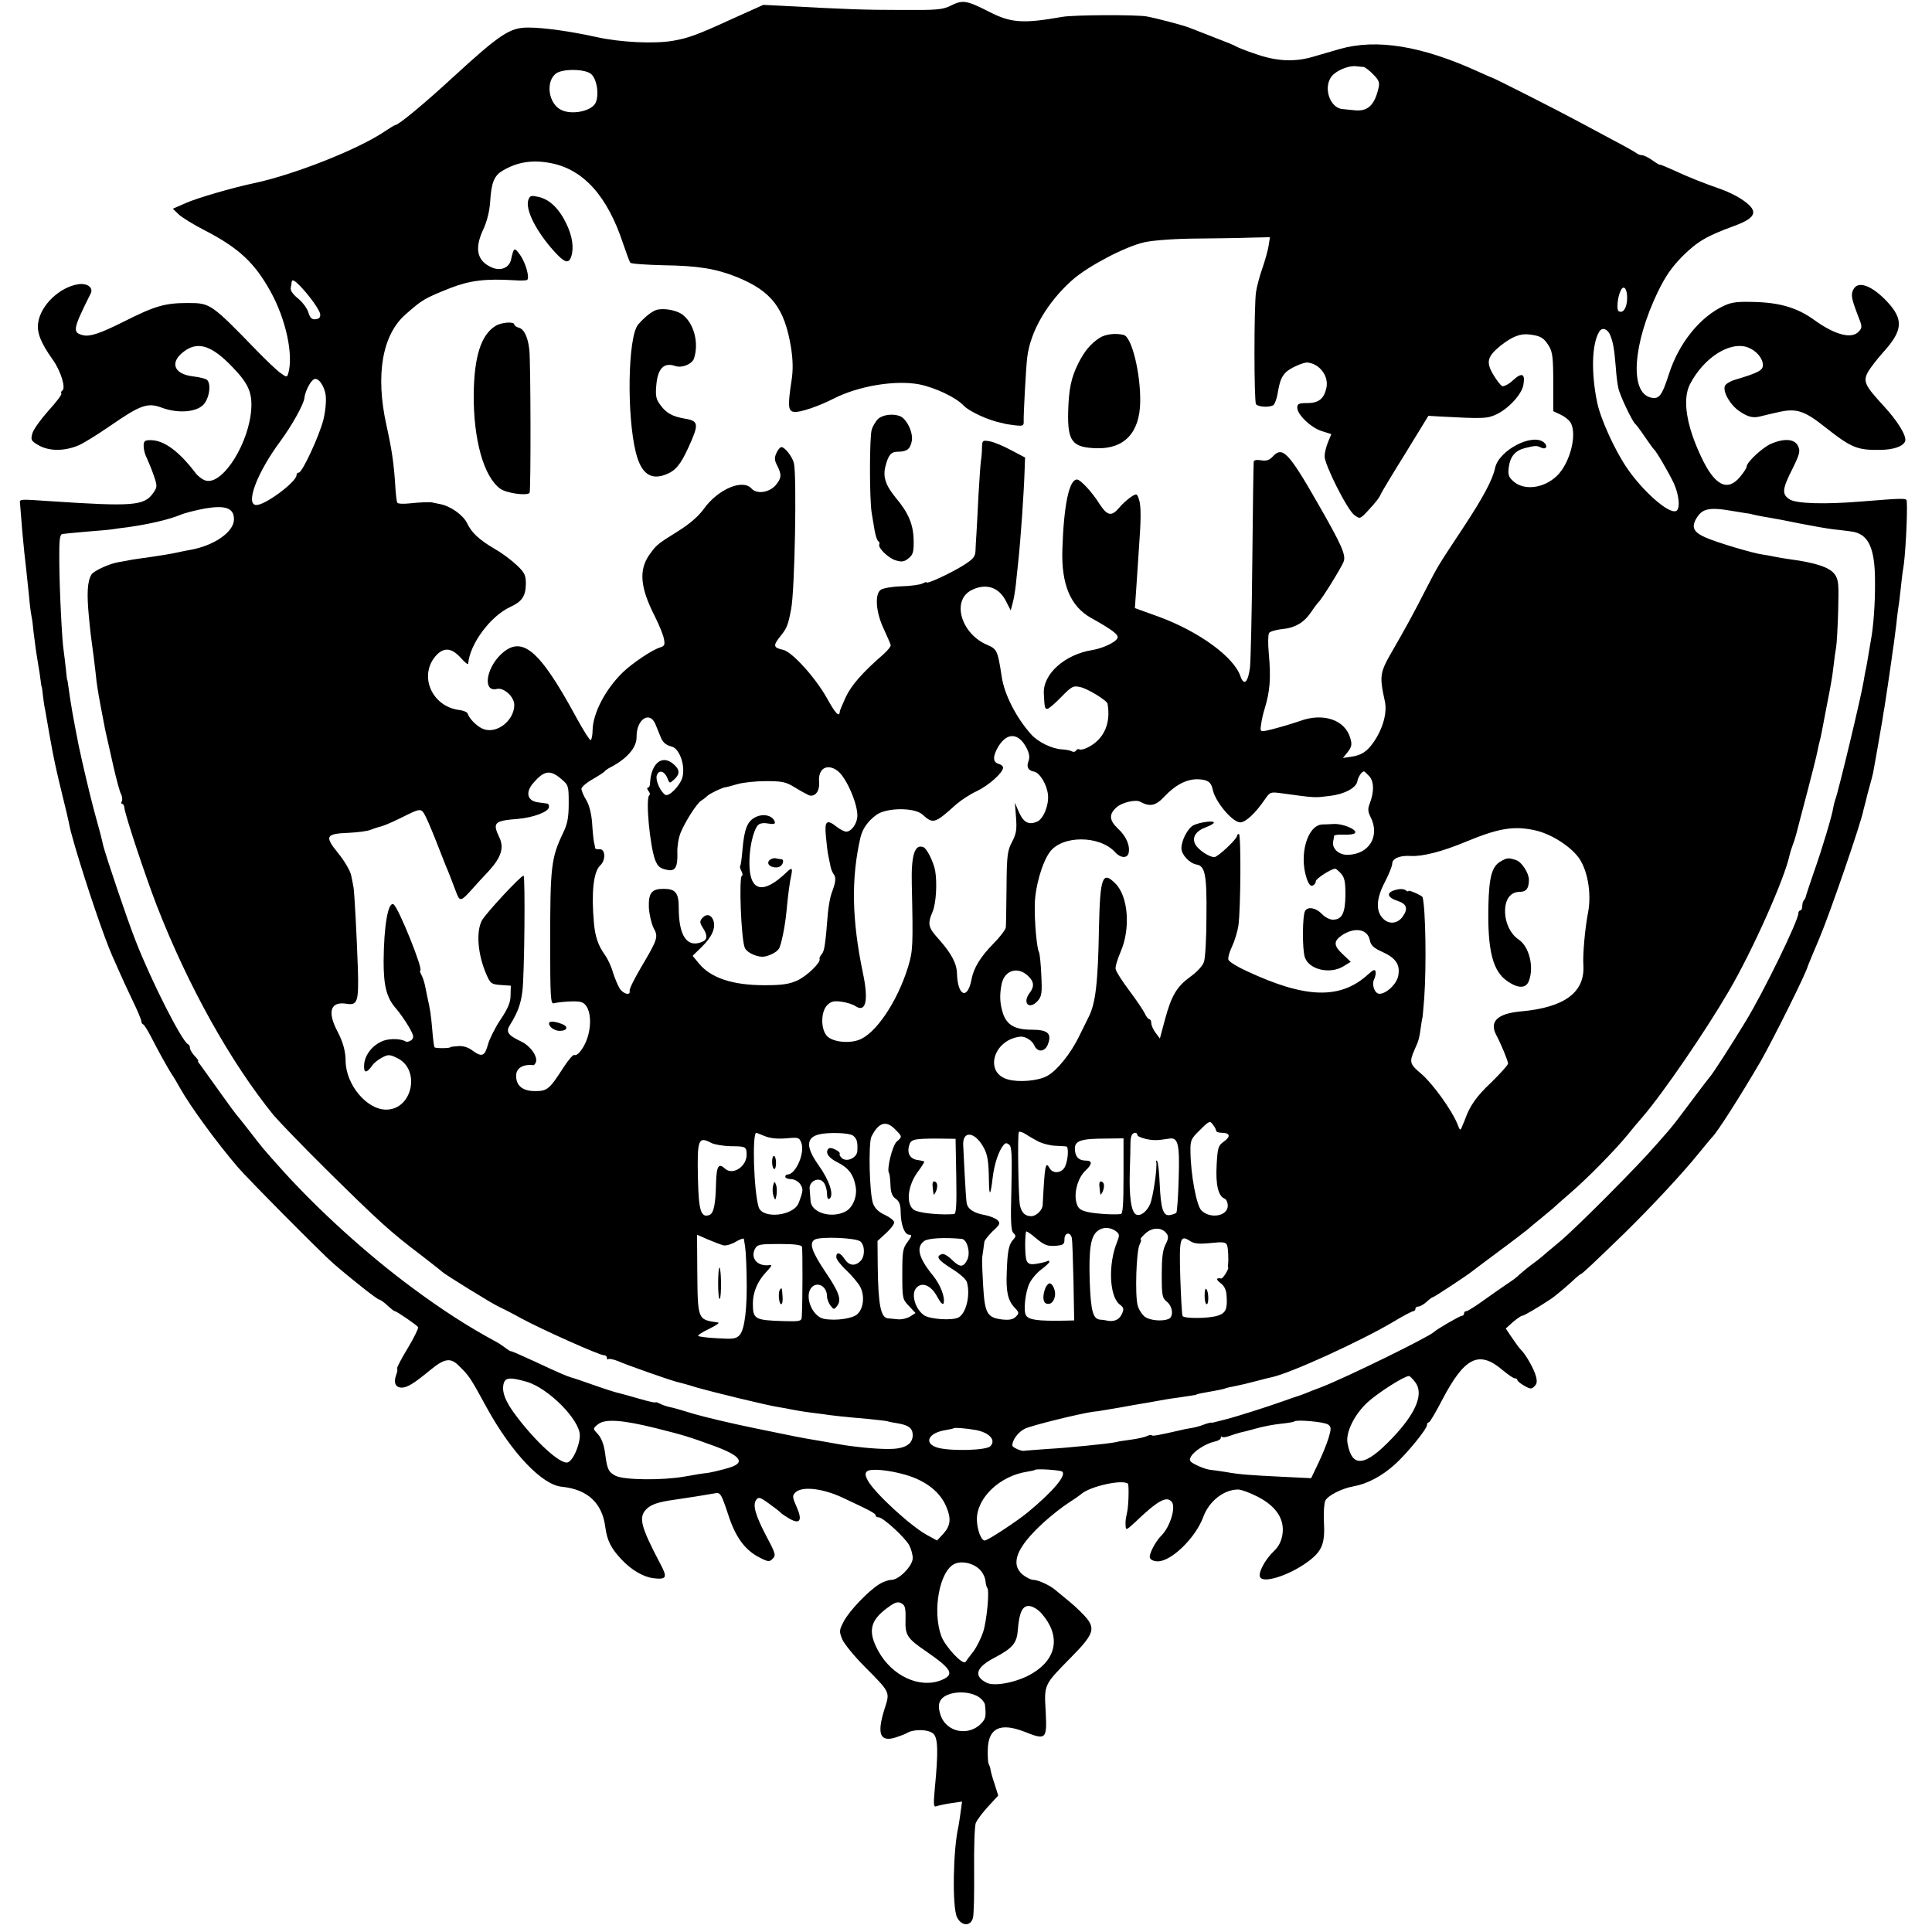 <?xml version="1.0" standalone="no"?>
<!DOCTYPE svg PUBLIC "-//W3C//DTD SVG 20010904//EN"
 "http://www.w3.org/TR/2001/REC-SVG-20010904/DTD/svg10.dtd">
<svg version="1.0" xmlns="http://www.w3.org/2000/svg"
 width="834pt" height="834pt" viewBox="0 0 834 834"
 preserveAspectRatio="xMidYMid meet">
<g transform="translate(0,834) scale(0.1,-0.1)"
fill="#000000" stroke="none">
<path d="M4105 8316 c-36 -18 -59 -20 -215 -19 -157 0 -237 3 -515 18 l-80 4
-140 -63 c-148 -68 -186 -81 -250 -92 -80 -14 -226 -7 -330 16 -113 25 -228
41 -293 41 -80 1 -122 -27 -325 -213 -127 -117 -237 -208 -251 -208 -3 0 -24
-13 -48 -29 -113 -76 -386 -184 -558 -221 -92 -19 -251 -65 -299 -87 l-55 -24
25 -24 c13 -13 65 -45 114 -70 145 -75 214 -139 282 -262 67 -119 101 -277 77
-356 -5 -16 -7 -16 -32 2 -15 10 -61 54 -102 96 -199 205 -202 207 -299 207
-99 0 -141 -12 -276 -80 -104 -52 -146 -66 -177 -59 -46 12 -44 25 33 179 14
26 -14 47 -53 41 -80 -12 -162 -90 -173 -165 -7 -43 11 -88 63 -161 35 -49 57
-123 41 -133 -5 -3 -7 -9 -4 -13 2 -5 -23 -38 -56 -74 -33 -37 -64 -80 -69
-97 -8 -28 -6 -33 23 -50 46 -28 112 -29 175 -3 20 8 83 47 138 85 132 91 161
101 223 78 67 -25 146 -20 178 12 26 26 36 89 17 108 -5 5 -32 12 -59 15 -88
10 -105 64 -35 112 58 40 117 19 203 -71 67 -69 85 -108 82 -176 -7 -148 -121
-332 -195 -315 -14 3 -34 18 -45 32 -72 95 -137 143 -195 143 -25 0 -30 -4
-30 -25 0 -15 6 -38 14 -53 7 -15 21 -49 30 -75 16 -47 15 -50 -4 -77 -38 -53
-88 -57 -435 -34 -154 10 -140 12 -138 -16 6 -81 14 -170 18 -205 5 -41 8 -72
20 -185 3 -36 8 -76 11 -90 3 -14 7 -45 9 -70 6 -50 13 -99 21 -145 3 -16 7
-43 9 -60 2 -16 4 -30 5 -30 1 0 3 -16 5 -35 2 -19 6 -48 10 -65 3 -16 12 -68
20 -115 17 -94 25 -134 56 -260 12 -47 23 -96 26 -110 7 -35 8 -38 27 -105 51
-173 127 -396 161 -472 8 -18 22 -50 31 -70 9 -21 34 -75 55 -119 22 -45 39
-86 39 -92 0 -6 3 -12 8 -14 4 -1 18 -23 31 -48 37 -72 71 -133 91 -165 11
-16 27 -43 36 -60 46 -82 158 -235 251 -344 46 -53 364 -374 413 -416 81 -70
189 -155 197 -155 4 0 20 -11 35 -25 15 -14 29 -25 32 -25 8 0 95 -60 101 -69
2 -5 -18 -46 -45 -91 -28 -46 -48 -85 -46 -88 3 -2 1 -15 -4 -28 -12 -32 -3
-54 24 -54 24 0 52 17 126 78 59 48 85 52 120 17 45 -44 49 -49 123 -185 106
-192 237 -330 322 -338 111 -11 175 -70 188 -175 8 -58 25 -91 69 -138 44 -47
96 -77 140 -82 56 -6 60 3 28 63 -84 160 -94 199 -61 234 20 21 51 32 116 41
81 12 132 20 177 28 28 6 30 3 62 -93 30 -93 70 -149 130 -181 42 -22 47 -22
61 -8 15 14 13 23 -24 92 -50 95 -63 140 -47 162 10 14 16 13 56 -16 25 -18
47 -35 50 -39 3 -4 20 -15 38 -26 46 -26 57 -7 30 53 -18 40 -18 47 -5 60 28
28 115 19 202 -21 122 -57 145 -69 145 -78 0 -5 6 -8 13 -8 19 0 115 -88 132
-121 8 -15 15 -40 15 -55 0 -33 -59 -94 -92 -94 -12 0 -36 -8 -53 -19 -47 -29
-128 -114 -152 -159 -21 -40 -21 -44 -7 -79 9 -20 52 -73 96 -117 112 -113
110 -109 87 -181 -35 -110 -21 -147 48 -125 21 7 43 15 48 19 31 18 93 16 114
-3 20 -19 22 -76 6 -240 -6 -68 -5 -78 8 -73 8 3 36 9 62 13 l48 7 -6 -44 c-3
-24 -8 -53 -10 -65 -23 -99 -27 -346 -6 -390 19 -39 59 -41 69 -3 4 14 6 106
5 205 -1 98 2 190 7 204 5 13 29 45 53 71 l44 48 -15 48 c-9 26 -17 55 -18 63
-1 9 -5 20 -8 25 -3 6 -5 33 -4 62 2 93 53 118 157 78 95 -38 99 -34 93 86 -7
118 -8 115 106 231 98 99 108 124 73 170 -15 18 -48 51 -75 73 -27 22 -55 45
-62 51 -21 19 -74 44 -95 44 -11 0 -32 11 -47 23 -54 47 -25 118 89 223 33 30
81 68 106 84 25 16 52 35 59 41 40 34 180 64 201 44 5 -5 3 -93 -3 -120 -2
-11 -5 -24 -6 -30 -1 -5 -2 -20 -1 -32 1 -20 4 -18 40 15 98 94 137 116 159
89 19 -23 -7 -107 -43 -144 -27 -26 -57 -84 -51 -98 3 -9 18 -15 34 -15 59 0
163 102 196 191 25 69 89 119 151 119 13 0 51 -14 84 -31 80 -41 117 -97 107
-163 -5 -30 -16 -52 -37 -72 -39 -37 -70 -96 -59 -113 17 -29 141 15 217 76
52 42 63 74 58 165 -2 39 1 80 6 90 12 23 72 53 123 62 60 11 121 44 177 94
53 48 139 153 139 171 0 6 3 11 8 11 4 0 29 42 56 94 98 188 160 219 263 131
23 -19 46 -35 52 -35 6 0 11 -3 11 -7 0 -5 14 -16 30 -25 26 -15 32 -15 44 -2
11 10 12 22 6 44 -9 32 -43 92 -64 113 -7 6 -24 30 -39 52 l-27 40 31 28 c18
15 35 27 40 27 7 0 67 35 123 72 21 14 79 63 108 91 10 9 20 17 22 17 5 0 57
49 191 179 117 115 253 261 321 346 27 33 51 62 54 65 22 20 126 184 210 328
54 95 199 385 204 412 1 3 23 57 50 120 45 106 181 501 190 553 3 12 6 24 7
27 1 3 3 10 4 15 1 6 7 30 14 55 7 25 15 54 17 65 4 21 32 179 40 228 2 15 6
39 9 55 8 52 24 157 30 202 3 25 8 56 10 70 2 14 7 52 11 85 3 33 8 67 9 75 2
8 6 44 10 80 4 36 8 72 10 81 10 51 20 244 16 296 -1 13 -11 13 -198 -2 -155
-13 -280 -9 -307 9 -35 22 -33 44 11 131 32 65 35 77 25 99 -14 31 -58 35
-115 11 -37 -15 -107 -80 -107 -99 0 -6 -13 -26 -29 -45 -54 -65 -109 -37
-166 84 -66 138 -83 251 -50 316 60 116 174 188 251 159 36 -14 64 -47 64 -76
0 -23 -19 -33 -122 -64 -20 -6 -39 -18 -42 -26 -10 -26 24 -84 64 -110 38 -26
60 -30 95 -20 11 3 46 11 77 18 74 16 109 4 198 -67 113 -89 138 -99 240 -97
55 1 95 15 104 37 8 22 -32 87 -93 153 -81 88 -89 105 -68 145 10 18 40 57 67
87 84 93 88 140 18 216 -66 71 -127 94 -147 55 -12 -22 -9 -39 18 -110 20 -50
21 -55 5 -72 -30 -34 -102 -15 -190 48 -71 52 -144 75 -249 79 -82 3 -108 0
-141 -15 -105 -48 -197 -162 -240 -297 -30 -93 -42 -109 -79 -100 -91 23 -76
232 31 455 34 70 61 108 107 155 65 64 104 87 224 131 101 37 107 67 23 120
-19 12 -55 29 -80 38 -78 27 -143 53 -205 82 -33 15 -60 26 -60 24 0 -2 -14 6
-32 19 -17 12 -37 22 -45 22 -8 0 -18 4 -24 9 -5 4 -52 31 -104 58 -52 28
-122 65 -155 83 -68 37 -357 184 -365 185 -3 1 -27 11 -55 24 -247 113 -442
145 -603 99 -37 -11 -89 -26 -117 -34 -77 -22 -153 -19 -242 12 -43 14 -82 30
-88 34 -5 4 -48 21 -95 39 -47 18 -94 37 -105 41 -27 11 -142 41 -185 49 -48
8 -316 7 -365 -2 -170 -30 -221 -26 -315 22 -98 50 -114 52 -165 27z m1781
-265 c7 -1 25 -15 42 -32 25 -26 29 -35 22 -62 -17 -72 -47 -99 -102 -93 -18
2 -41 4 -51 5 -56 3 -87 94 -48 142 20 25 73 47 105 43 12 -1 26 -3 32 -3z
m-3335 -30 c26 -21 37 -93 19 -127 -20 -36 -109 -52 -152 -26 -58 34 -62 139
-6 161 39 15 116 11 139 -8z m-174 -385 c142 -27 246 -143 314 -351 13 -38 26
-74 30 -79 4 -5 67 -9 141 -11 152 -2 229 -15 319 -51 150 -61 206 -134 234
-306 8 -54 9 -95 2 -140 -17 -111 -15 -133 11 -136 23 -4 106 24 170 57 108
55 265 81 369 62 70 -14 159 -56 193 -92 25 -26 108 -64 165 -75 6 -1 12 -3
15 -4 3 -1 22 -3 42 -6 34 -4 38 -2 37 18 -1 29 10 233 15 273 13 114 87 241
197 338 66 58 225 142 308 161 36 8 123 15 213 16 84 1 193 2 241 4 l89 2 -6
-39 c-4 -22 -16 -65 -27 -96 -11 -31 -23 -76 -27 -101 -9 -59 -9 -476 0 -485
13 -14 66 -14 77 -2 5 7 13 28 16 47 9 53 16 72 34 91 17 19 78 46 96 44 52
-6 91 -58 81 -108 -10 -48 -33 -67 -83 -67 -36 0 -43 -3 -43 -20 0 -30 60 -87
106 -101 l41 -13 -14 -34 c-8 -19 -15 -47 -15 -61 -1 -36 98 -232 128 -254 24
-18 25 -18 57 16 39 42 51 58 59 77 4 8 51 87 106 175 l98 160 50 -3 c187 -10
203 -9 241 8 52 23 112 87 119 128 9 49 -6 56 -44 21 -18 -17 -39 -28 -47 -26
-7 3 -25 26 -39 50 -32 54 -26 78 32 125 51 40 85 53 125 48 48 -6 61 -14 83
-49 16 -27 19 -51 19 -157 l0 -125 32 -15 c17 -8 36 -23 42 -33 31 -49 -1
-177 -59 -232 -57 -54 -142 -64 -188 -22 -20 18 -23 29 -19 60 6 47 29 73 71
83 45 11 49 11 68 2 22 -11 32 6 13 22 -50 42 -195 -34 -211 -110 -11 -52 -52
-128 -139 -260 -113 -171 -105 -158 -163 -270 -48 -95 -90 -171 -141 -259 -55
-95 -57 -108 -33 -218 11 -49 -8 -118 -48 -176 -29 -42 -54 -58 -99 -64 l-34
-5 21 26 c17 22 19 33 11 59 -22 80 -118 112 -219 74 -34 -12 -117 -36 -143
-41 -27 -5 -28 -3 -23 27 2 18 9 48 15 67 23 75 28 131 18 240 -4 41 -3 80 1
87 4 7 29 14 54 17 58 5 97 28 128 74 14 21 28 39 31 42 13 10 99 149 109 175
11 29 -7 70 -113 255 -125 218 -151 245 -193 199 -14 -15 -27 -20 -50 -16 -19
3 -31 1 -32 -6 -1 -7 -4 -196 -6 -422 -2 -225 -7 -435 -10 -465 -8 -65 -26
-83 -41 -40 -28 84 -180 194 -351 257 l-105 38 6 86 c3 47 8 122 11 165 10
133 10 188 1 217 -9 27 -10 28 -36 11 -14 -10 -37 -30 -50 -46 -33 -39 -51
-35 -85 17 -31 50 -82 105 -97 105 -34 0 -57 -112 -63 -301 -5 -152 35 -246
123 -296 95 -53 120 -73 115 -87 -7 -18 -61 -44 -108 -52 -120 -19 -215 -104
-210 -189 3 -59 4 -65 15 -65 6 0 33 23 60 51 45 46 52 50 82 43 31 -6 116
-58 118 -72 15 -84 -15 -153 -84 -188 -15 -8 -32 -12 -37 -9 -5 3 -11 1 -15
-5 -4 -6 -11 -7 -17 -4 -6 4 -25 8 -43 9 -44 2 -104 32 -133 64 -64 71 -117
173 -128 251 -17 111 -20 118 -62 136 -112 47 -155 189 -71 235 62 33 120 16
151 -45 l21 -41 8 30 c5 17 11 53 14 80 3 28 7 70 10 95 11 100 25 304 28 400
l2 55 -61 32 c-33 18 -74 35 -92 38 -31 5 -32 4 -33 -27 0 -18 -2 -42 -4 -53
-2 -11 -7 -78 -11 -150 -3 -71 -8 -148 -9 -170 -2 -22 -3 -54 -4 -72 -1 -26
-9 -36 -53 -64 -53 -33 -158 -82 -158 -73 0 3 -8 0 -18 -5 -10 -5 -51 -11 -90
-12 -40 -1 -80 -8 -90 -15 -27 -19 -21 -98 13 -169 15 -33 29 -64 30 -70 1 -5
-13 -23 -32 -40 -89 -77 -138 -133 -162 -184 -14 -31 -26 -59 -26 -63 -1 -26
-18 -9 -53 54 -50 91 -152 204 -192 213 -42 9 -44 18 -11 59 28 34 33 48 46
116 16 79 25 579 12 631 -7 28 -39 69 -54 69 -5 0 -15 -11 -21 -25 -10 -21 -9
-32 3 -55 20 -39 19 -54 -7 -85 -29 -32 -81 -39 -104 -14 -38 43 -145 -3 -206
-88 -24 -33 -61 -65 -114 -98 -87 -54 -90 -57 -121 -100 -46 -66 -40 -141 24
-266 18 -36 36 -80 39 -97 5 -25 3 -31 -17 -37 -35 -11 -118 -67 -159 -106
-76 -73 -131 -178 -132 -252 0 -20 -4 -39 -8 -42 -4 -2 -33 44 -65 103 -159
292 -234 353 -325 265 -64 -64 -75 -162 -15 -147 30 7 75 -34 75 -69 0 -66
-73 -125 -131 -105 -27 9 -63 44 -71 69 -2 5 -18 12 -35 14 -123 15 -179 156
-96 240 33 32 65 27 104 -17 16 -18 29 -28 30 -23 7 86 97 206 182 245 50 23
66 46 67 99 0 38 -5 49 -39 81 -22 21 -63 52 -93 69 -70 41 -102 71 -122 113
-17 35 -72 74 -117 82 -13 3 -26 5 -29 6 -9 4 -54 2 -102 -3 -26 -3 -50 -2
-53 3 -3 5 -7 40 -9 77 -6 95 -15 154 -38 258 -48 217 -18 390 83 478 73 64
79 68 194 114 83 32 151 41 278 33 26 -2 50 -1 53 2 11 11 -8 77 -32 109 -24
33 -26 32 -38 -22 -8 -35 -44 -50 -82 -34 -64 27 -77 80 -39 162 18 38 28 81
31 123 5 82 17 112 55 134 63 37 127 47 206 32z m-1084 -528 c41 -42 85 -103
89 -123 2 -14 -3 -21 -19 -23 -16 -2 -24 4 -32 30 -6 18 -26 45 -45 60 -21 17
-33 34 -31 45 2 10 4 21 4 26 2 12 11 8 34 -15z m5731 -57 c-1 -41 -18 -66
-37 -54 -9 5 -5 58 8 86 13 31 30 12 29 -32z m-73 -158 c13 -33 17 -56 24
-138 2 -33 7 -73 11 -90 6 -31 61 -146 73 -155 4 -3 22 -27 41 -55 19 -27 36
-52 40 -55 10 -8 64 -101 85 -145 24 -52 29 -114 10 -121 -32 -13 -143 85
-212 186 -52 76 -113 210 -128 281 -27 129 -24 255 9 308 13 20 36 11 47 -16z
m-5545 -260 c3 -24 -1 -68 -10 -105 -18 -70 -91 -228 -106 -228 -6 0 -10 -5
-10 -11 0 -29 -134 -129 -173 -129 -50 0 2 139 103 275 50 68 101 159 104 187
3 27 24 70 40 80 18 12 46 -25 52 -69z m-396 -535 c0 -54 -86 -114 -190 -132
-14 -2 -36 -7 -50 -10 -32 -7 -74 -14 -130 -22 -25 -3 -56 -8 -70 -10 -14 -3
-41 -8 -60 -11 -39 -7 -105 -37 -115 -53 -18 -29 -21 -82 -11 -185 7 -73 9
-86 21 -175 4 -30 8 -68 10 -85 1 -16 9 -68 18 -115 9 -47 18 -94 20 -105 2
-11 7 -31 10 -45 3 -14 15 -68 27 -120 12 -52 26 -105 32 -117 6 -11 7 -26 4
-32 -4 -6 -3 -11 1 -11 5 0 9 -8 10 -17 2 -29 92 -299 140 -423 136 -349 319
-676 504 -904 24 -28 124 -132 224 -231 234 -231 278 -271 415 -375 47 -36 87
-68 90 -71 8 -9 218 -139 242 -149 13 -6 57 -28 98 -51 93 -50 337 -159 356
-159 8 0 14 -5 14 -12 0 -6 3 -9 6 -5 4 3 23 -1 43 -9 40 -18 227 -83 252 -89
9 -2 47 -12 85 -24 81 -23 303 -77 354 -85 19 -3 46 -8 60 -11 14 -3 40 -7 59
-10 18 -2 50 -7 70 -9 44 -7 104 -13 196 -21 39 -4 77 -8 85 -10 8 -3 31 -7
50 -10 43 -8 60 -21 60 -50 0 -40 -35 -60 -104 -60 -59 0 -148 9 -211 20 -16
3 -55 10 -85 15 -91 15 -98 17 -283 55 -98 20 -215 48 -260 61 -45 14 -93 28
-106 30 -13 3 -32 9 -43 15 -10 5 -18 8 -18 5 0 -2 -30 4 -67 15 -38 11 -78
22 -90 25 -12 2 -62 18 -110 35 -48 17 -92 32 -98 33 -19 6 -51 19 -153 67
-56 26 -104 47 -106 46 -2 -1 -12 5 -22 13 -11 8 -28 20 -39 26 -128 69 -237
140 -364 234 -195 144 -403 333 -559 505 -88 98 -91 102 -147 175 -28 36 -53
67 -56 70 -3 3 -36 48 -73 100 -37 52 -74 103 -81 113 -8 9 -12 17 -10 17 3 0
-3 10 -15 22 -11 12 -20 27 -20 34 0 7 -3 14 -8 16 -26 11 -160 275 -227 448
-38 96 -130 371 -140 412 -2 13 -20 82 -40 153 -19 72 -48 195 -65 275 -25
127 -33 171 -46 265 -1 11 -3 20 -4 20 -1 0 -3 23 -6 50 -3 28 -7 61 -9 75 -7
40 -18 255 -19 384 -1 99 2 119 14 121 8 1 55 6 104 10 49 4 98 8 110 10 11 2
41 6 66 9 88 12 180 33 230 54 19 8 67 20 105 27 89 15 125 2 125 -47z m6470
36 c19 -3 44 -7 55 -9 11 -1 31 -5 45 -9 14 -3 41 -8 60 -11 19 -3 78 -14 130
-25 52 -10 118 -22 145 -25 28 -3 61 -7 75 -9 75 -9 104 -69 104 -216 1 -94
-7 -198 -18 -255 -2 -11 -7 -40 -11 -65 -4 -25 -9 -54 -12 -65 -2 -11 -6 -31
-8 -45 -10 -64 -110 -481 -122 -510 -3 -8 -7 -24 -9 -35 -4 -32 -49 -182 -84
-280 -17 -49 -32 -95 -34 -102 -1 -7 -5 -16 -9 -19 -4 -4 -7 -16 -7 -26 0 -10
-4 -18 -8 -18 -5 0 -9 -6 -9 -13 0 -31 -148 -336 -228 -467 -60 -99 -145 -231
-155 -240 -3 -3 -39 -50 -80 -105 -41 -55 -79 -105 -85 -111 -5 -7 -35 -41
-65 -75 -80 -93 -341 -355 -417 -419 -36 -30 -71 -59 -77 -65 -6 -5 -27 -22
-48 -37 -20 -15 -42 -34 -50 -41 -7 -8 -31 -26 -53 -40 -22 -15 -68 -47 -103
-72 -34 -25 -67 -45 -72 -45 -6 0 -10 -4 -10 -10 0 -5 -4 -10 -9 -10 -9 0
-109 -58 -121 -70 -21 -21 -382 -198 -486 -238 -27 -10 -58 -22 -69 -27 -11
-4 -24 -9 -30 -11 -5 -1 -37 -12 -70 -24 -61 -22 -203 -67 -240 -76 -11 -3
-27 -7 -35 -9 -8 -2 -17 -4 -20 -5 -3 -1 -8 -2 -12 -1 -4 0 -20 -4 -35 -10
-15 -6 -39 -12 -53 -14 -14 -2 -34 -6 -45 -9 -96 -22 -118 -26 -123 -22 -2 3
-12 1 -21 -3 -9 -5 -41 -12 -71 -16 -30 -4 -57 -8 -60 -10 -3 -1 -36 -6 -75
-10 -38 -4 -83 -9 -100 -10 -16 -2 -73 -7 -125 -10 -52 -4 -97 -7 -100 -8 -12
-2 -50 15 -50 23 0 25 26 59 55 73 30 14 236 65 295 73 14 1 39 5 55 8 17 3
46 8 65 11 19 4 73 13 120 21 47 9 101 18 120 20 19 3 46 7 60 9 14 2 25 4 25
5 0 2 21 6 66 14 20 3 42 8 50 10 8 3 25 8 39 10 39 8 61 13 110 26 25 7 52
13 60 15 78 16 381 154 523 238 43 26 83 47 88 47 5 0 9 5 9 10 0 6 6 10 13
10 7 0 23 9 35 20 12 11 24 20 27 20 5 0 148 94 170 112 6 5 60 45 120 90 61
45 115 87 121 92 7 6 31 27 54 45 23 19 48 40 54 45 6 6 41 37 77 68 74 64
188 180 244 248 20 25 50 61 67 80 89 104 269 367 370 540 104 177 242 488
263 588 2 9 8 29 14 45 6 15 13 38 16 50 3 12 23 90 45 172 22 83 42 164 45
180 3 17 8 37 10 45 5 17 9 39 30 150 8 41 17 86 19 100 3 14 8 48 11 75 3 28
8 64 11 80 3 17 7 88 9 159 3 115 2 133 -15 157 -22 30 -82 50 -195 65 -22 3
-51 8 -65 11 -14 3 -36 7 -50 9 -37 4 -199 52 -248 74 -50 22 -61 43 -41 79
26 46 55 53 159 35z m-4652 -917 c5 -12 15 -36 22 -54 10 -27 23 -39 50 -46
33 -8 59 -81 46 -132 -9 -35 -58 -86 -74 -76 -21 13 -43 62 -37 83 9 28 35 20
48 -16 7 -18 8 -18 27 -1 26 23 25 43 -2 66 -50 44 -98 4 -102 -83 0 -10 -4
-18 -9 -18 -5 0 -4 -6 2 -14 7 -8 8 -17 4 -19 -17 -11 2 -217 25 -279 12 -30
22 -38 57 -44 31 -5 41 16 39 76 -1 25 5 63 14 85 18 45 69 126 88 138 7 4 19
13 26 20 12 12 70 39 82 39 3 0 25 6 49 13 24 7 79 13 123 13 70 0 86 -3 125
-27 24 -15 52 -30 61 -34 26 -9 47 18 44 56 -6 59 34 83 79 50 38 -28 89 -145
86 -198 -2 -32 -26 -65 -48 -65 -8 0 -26 9 -40 20 -44 35 -54 27 -48 -37 3
-32 7 -69 10 -83 3 -14 7 -36 10 -49 2 -12 9 -29 14 -35 11 -14 9 -35 -9 -81
-6 -16 -13 -55 -16 -85 -11 -138 -15 -164 -26 -178 -7 -8 -12 -18 -10 -21 7
-15 -55 -75 -97 -94 -36 -16 -67 -20 -141 -20 -137 0 -231 31 -283 94 l-27 33
39 38 c45 44 62 83 50 116 -10 25 -31 29 -49 7 -10 -12 -9 -20 4 -40 21 -32
20 -51 -1 -60 -66 -29 -103 23 -103 146 0 65 -14 82 -65 82 -52 0 -66 -17 -64
-81 2 -29 11 -69 20 -87 22 -40 19 -48 -56 -175 -27 -46 -49 -90 -47 -97 5
-22 -27 -15 -43 10 -8 13 -21 44 -29 69 -7 26 -23 60 -35 76 -29 41 -42 79
-47 137 -12 131 -2 221 26 248 26 23 24 73 -2 71 -10 -1 -18 1 -19 5 0 3 -2
15 -5 26 -2 11 -6 48 -8 83 -3 39 -12 76 -25 98 -12 19 -21 41 -21 49 0 7 21
26 48 41 26 15 49 30 52 34 3 4 15 13 28 19 70 37 111 85 110 130 -1 74 54
113 80 58z m1604 -107 c11 -22 14 -39 8 -55 -10 -26 -2 -41 24 -46 25 -5 56
-57 60 -101 4 -45 -20 -103 -47 -115 -36 -15 -58 -4 -78 40 l-18 42 5 -64 c4
-52 1 -70 -17 -105 -20 -37 -23 -57 -24 -196 -1 -85 -2 -163 -3 -173 -1 -10
-26 -43 -56 -73 -54 -55 -83 -103 -92 -151 -17 -91 -60 -74 -63 25 -1 43 -24
86 -77 146 -48 53 -51 66 -28 121 15 36 20 122 11 176 -7 38 -36 97 -51 102
-37 15 -53 -34 -50 -158 6 -270 5 -289 -16 -359 -47 -152 -142 -292 -215 -316
-49 -16 -116 -6 -137 20 -26 32 -24 104 3 131 17 17 29 19 61 15 23 -3 51 -12
62 -20 44 -28 56 26 31 144 -48 230 -51 408 -11 583 9 40 33 73 70 100 44 31
163 32 198 1 46 -42 53 -40 146 44 21 18 60 44 89 57 52 25 113 80 113 101 0
7 -9 14 -20 17 -25 7 -25 33 0 75 38 62 88 59 122 -8z m-2010 -132 c32 -27 33
-30 33 -105 0 -61 -5 -89 -24 -128 -52 -109 -56 -146 -56 -475 0 -231 2 -265
15 -261 30 7 96 11 116 6 57 -13 54 -151 -4 -217 -8 -10 -18 -15 -23 -12 -5 2
-25 -21 -46 -53 -61 -95 -70 -103 -123 -103 -54 0 -82 23 -82 66 0 33 29 51
74 46 3 -1 8 5 11 12 10 24 -23 71 -63 90 -59 28 -68 42 -47 74 31 50 45 87
52 142 9 67 13 500 5 500 -12 0 -166 -166 -180 -194 -26 -50 -17 -149 20 -233
17 -39 21 -42 62 -45 l43 -3 -1 -41 c0 -31 -11 -57 -43 -105 -23 -34 -47 -82
-54 -106 -14 -52 -26 -58 -66 -29 -19 15 -42 22 -63 20 -18 -1 -33 -3 -33 -4
0 -6 -66 -6 -69 -1 -3 4 -7 38 -10 76 -6 66 -8 83 -22 145 -3 14 -7 36 -10 49
-3 13 -9 32 -15 43 -5 10 -8 18 -5 18 16 0 -94 273 -115 286 -24 14 -42 -95
-43 -246 0 -107 13 -157 53 -203 16 -18 40 -53 55 -78 23 -40 24 -48 12 -59
-9 -6 -19 -9 -24 -6 -20 12 -65 14 -95 4 -46 -16 -82 -60 -85 -103 -3 -39 10
-40 36 -3 7 10 26 25 42 33 26 14 33 13 64 -2 103 -49 67 -223 -47 -223 -84 0
-174 108 -175 210 0 42 -12 84 -36 129 -44 85 -29 129 40 118 47 -8 53 9 49
148 -5 145 -15 336 -19 355 -1 8 -6 31 -10 51 -4 20 -29 63 -57 97 -59 73 -53
83 48 87 38 2 79 7 93 13 14 5 28 10 32 11 19 4 47 15 98 40 90 45 88 44 109
3 10 -20 35 -80 55 -132 20 -52 41 -104 46 -115 4 -11 16 -41 26 -68 19 -52
21 -52 75 8 15 17 45 50 68 74 54 59 68 101 47 145 -31 65 -23 73 80 81 67 6
134 31 134 52 0 7 -3 14 -7 14 -5 1 -21 3 -37 5 -50 5 -60 43 -23 85 46 53 72
57 119 17z m3490 10 c20 -24 20 -68 0 -119 -8 -20 -7 -33 4 -55 43 -83 -6
-164 -101 -164 -37 0 -66 28 -60 58 2 9 4 20 4 24 1 4 20 6 44 5 23 -1 44 2
47 8 7 15 -54 40 -92 38 -18 -1 -41 -2 -50 -2 -64 -3 -101 -130 -68 -231 8
-25 17 -37 26 -33 8 3 14 11 14 19 0 11 67 54 84 54 3 0 14 -9 25 -21 15 -17
19 -35 19 -92 -1 -80 -15 -107 -55 -107 -13 0 -34 11 -47 25 -25 26 -60 33
-72 13 -12 -18 -13 -169 -1 -201 18 -53 109 -74 167 -38 l31 19 -36 34 c-39
37 -39 56 0 82 54 35 109 25 118 -22 5 -24 16 -34 56 -52 57 -26 76 -55 67
-102 -6 -35 -51 -78 -81 -78 -21 0 -35 40 -23 63 5 10 8 25 6 33 -2 11 -10 8
-33 -13 -119 -108 -269 -104 -523 15 -40 18 -76 40 -79 49 -3 8 4 33 15 56 11
23 24 65 28 92 10 72 12 395 2 395 -4 0 -8 -4 -8 -8 0 -14 -83 -92 -98 -92
-22 0 -69 31 -82 55 -16 30 2 58 46 74 19 7 34 16 34 20 0 10 -59 2 -87 -11
-25 -12 -53 -65 -53 -100 0 -27 34 -64 65 -70 37 -6 45 -43 43 -223 0 -93 -5
-183 -11 -198 -5 -16 -31 -44 -58 -63 -59 -43 -82 -81 -110 -185 l-22 -82 -18
24 c-10 13 -19 32 -19 42 0 9 -4 17 -8 17 -5 0 -14 11 -20 25 -7 14 -37 59
-68 100 -30 40 -57 82 -58 92 -2 10 8 43 21 73 44 100 34 240 -22 296 -56 56
-66 29 -71 -191 -4 -239 -15 -327 -44 -384 -4 -9 -23 -46 -41 -83 -37 -77 -98
-152 -141 -174 -39 -20 -119 -27 -166 -14 -106 28 -64 173 53 185 21 2 51 -17
60 -38 14 -32 47 -28 59 6 17 46 -1 62 -71 62 -71 0 -106 20 -123 69 -14 44
-16 80 -6 129 13 59 69 76 113 35 27 -25 29 -46 8 -74 -34 -45 -1 -76 36 -33
16 19 18 34 14 111 -2 49 -7 93 -10 98 -9 15 -20 131 -18 205 1 75 31 180 64
226 53 74 216 74 283 0 23 -26 53 -27 58 -3 7 31 -10 72 -46 105 -38 36 -40
62 -6 92 23 21 83 35 102 24 42 -23 67 -18 105 23 48 51 98 76 146 74 41 -2
55 -12 62 -44 10 -52 85 -142 119 -142 23 0 66 40 106 99 22 32 25 33 69 27
154 -21 143 -20 210 -12 63 7 114 34 120 62 3 19 19 44 29 44 2 0 13 -10 24
-22z m713 -232 c65 -14 143 -61 185 -112 42 -52 62 -158 45 -245 -13 -67 -23
-180 -20 -224 8 -118 -80 -184 -269 -201 -101 -9 -138 -43 -107 -102 20 -37
51 -112 51 -123 0 -6 -33 -43 -74 -83 -62 -58 -91 -100 -111 -156 -1 -3 -6
-16 -12 -29 -9 -24 -10 -24 -23 10 -25 60 -107 173 -154 213 -51 43 -53 50
-30 104 19 41 21 51 28 102 3 19 5 35 6 35 1 0 4 38 8 85 10 139 6 389 -7 437
-2 7 -61 33 -61 27 0 -4 -6 -2 -12 3 -8 6 -25 7 -45 1 -41 -11 -35 -33 13 -48
37 -13 43 -33 19 -67 -22 -31 -60 -35 -86 -7 -31 33 -28 86 10 158 17 33 31
68 31 78 0 22 33 36 80 33 51 -3 136 19 237 61 140 58 206 70 298 50z m-1375
-1298 c0 -4 11 -8 24 -8 36 0 40 -16 9 -38 -24 -17 -27 -26 -31 -100 -5 -85 7
-136 34 -146 8 -3 14 -17 14 -31 0 -45 -76 -58 -114 -20 -21 21 -46 155 -47
253 -1 50 2 56 41 94 40 40 43 41 56 23 8 -10 14 -22 14 -27z m-1386 7 c31
-31 32 -32 7 -53 -19 -16 -45 -124 -33 -136 2 -3 5 -25 6 -51 1 -33 7 -49 23
-60 15 -11 21 -26 21 -58 1 -56 17 -97 37 -97 13 0 11 -6 -7 -31 -21 -27 -23
-42 -23 -139 0 -106 1 -109 29 -138 l28 -30 -23 -15 c-13 -8 -37 -14 -54 -12
-16 2 -35 3 -42 4 -31 3 -42 58 -44 225 l-1 109 36 33 c20 18 36 39 36 47 0 8
-18 22 -39 32 -27 12 -44 28 -52 49 -16 42 -21 262 -7 290 31 61 63 71 102 31z
m621 -54 c17 -8 48 -16 70 -17 22 -1 43 -2 48 -3 11 -2 8 -57 -5 -86 -13 -29
-52 -34 -67 -8 -18 33 -21 14 -30 -159 -1 -22 -28 -48 -49 -48 -27 0 -42 15
-49 46 -7 33 -11 305 -5 317 2 4 16 0 30 -9 15 -10 41 -25 57 -33z m-1182 24
c23 -9 53 -12 91 -9 53 5 56 4 65 -19 17 -43 -24 -137 -59 -137 -6 0 -10 -4
-10 -10 0 -5 11 -10 24 -10 14 0 31 -9 40 -21 14 -21 14 -28 -6 -81 -21 -57
-156 -72 -173 -19 -21 68 -29 321 -10 321 1 0 18 -7 38 -15z m379 3 c17 -13
21 -27 19 -66 -1 -29 -44 -50 -66 -32 -8 7 -13 16 -10 20 2 4 -7 12 -20 18
-16 8 -26 8 -31 1 -11 -18 4 -38 44 -58 46 -23 68 -54 76 -105 7 -41 -13 -89
-43 -105 -61 -33 -150 -6 -152 46 -1 16 -3 38 -4 51 -3 34 41 54 61 27 8 -10
14 -32 14 -48 0 -16 4 -26 10 -22 22 14 1 79 -47 146 -54 76 -54 118 2 132 41
10 132 7 147 -5z m561 -46 c20 -33 25 -63 26 -151 1 -69 7 -63 16 14 7 60 26
117 47 142 8 10 14 10 24 2 12 -9 13 -47 10 -190 -4 -142 -2 -182 9 -192 11
-10 11 -15 -1 -28 -19 -21 -25 -48 -28 -139 -4 -86 5 -124 34 -155 20 -21 20
-24 5 -39 -12 -12 -28 -15 -58 -12 -66 8 -76 26 -83 146 -6 114 -6 114 0 150
2 14 4 31 5 38 0 7 17 28 36 47 32 29 34 35 21 48 -9 8 -33 18 -55 22 -46 8
-73 25 -78 51 -2 11 -6 69 -9 129 -3 61 -6 115 -6 120 -4 64 47 62 85 -3z
m667 48 c0 -5 17 -12 38 -17 35 -7 48 -6 100 2 38 6 45 -25 40 -176 -2 -77 -7
-141 -10 -144 -3 -3 -15 -8 -27 -10 -30 -6 -40 26 -45 137 -2 49 -7 92 -11 96
-3 4 -5 3 -4 -3 6 -20 -13 -151 -26 -182 -14 -34 -44 -56 -62 -45 -20 13 -29
76 -26 182 2 58 3 116 3 129 0 12 3 27 6 32 7 12 24 12 24 -1z m-782 -178 c2
-126 0 -162 -10 -163 -52 -4 -129 2 -164 14 -43 15 -41 98 4 163 18 24 32 46
32 49 0 2 -12 5 -26 7 -34 4 -49 27 -40 61 7 29 18 32 126 32 l75 -1 3 -162z
m722 1 c0 -123 -3 -163 -12 -164 -40 -4 -127 3 -154 12 -26 8 -33 17 -39 45
-8 44 10 102 41 131 30 28 30 43 1 43 -31 0 -47 18 -47 52 0 34 28 43 135 43
l75 1 0 -163z m-1779 143 c14 -7 51 -13 83 -14 65 0 69 -2 69 -37 0 -51 -60
-90 -93 -60 -28 26 -37 12 -39 -62 -2 -93 -10 -131 -29 -138 -36 -13 -46 19
-49 153 -4 175 1 188 58 158z m1745 -380 c17 -13 18 -17 6 -48 -39 -96 -33
-232 10 -268 20 -15 21 -21 10 -44 -11 -24 -36 -34 -67 -26 -5 1 -16 3 -22 3
-35 1 -44 33 -49 168 -4 138 4 193 35 216 22 17 53 16 77 -1z m220 -11 c9 -12
8 -23 -5 -48 -12 -23 -16 -59 -16 -130 0 -90 2 -100 23 -117 25 -21 29 -65 6
-74 -28 -11 -79 -6 -101 9 -12 9 -27 31 -32 50 -12 45 -6 237 9 264 6 12 8 21
4 21 -4 0 5 11 20 25 30 28 72 28 92 0z m-481 -53 c35 3 40 6 40 28 0 30 26
34 32 5 2 -11 5 -95 7 -187 l3 -168 -41 -1 c-116 -2 -155 3 -167 23 -12 19 -3
101 15 138 9 19 32 46 51 60 19 14 35 29 35 33 0 5 -4 6 -9 3 -5 -3 -25 -8
-44 -11 -28 -5 -38 -2 -45 12 -7 15 -9 90 -3 126 0 5 20 -8 43 -28 36 -30 49
-35 83 -33z m-1431 2 c11 -2 35 5 53 16 18 11 34 16 34 12 8 -41 10 -72 12
-162 3 -137 -8 -228 -30 -253 -16 -17 -28 -18 -96 -14 -43 2 -80 7 -83 10 -3
3 18 17 48 31 29 14 46 26 38 27 -89 13 -88 8 -90 226 l-1 153 48 -21 c26 -11
57 -23 67 -25z m590 17 c20 -17 21 -65 0 -85 -23 -23 -49 -20 -68 9 -19 29
-36 33 -36 8 0 -9 20 -35 44 -57 24 -23 51 -55 60 -72 19 -38 14 -91 -12 -116
-19 -20 -95 -31 -146 -21 -52 11 -86 102 -51 137 26 25 65 2 65 -40 0 -11 7
-29 15 -40 14 -18 16 -18 29 -1 20 26 8 60 -52 148 -58 87 -70 123 -45 138 26
14 177 8 197 -8z m438 11 c23 -3 38 -59 24 -89 -17 -35 -32 -35 -66 -2 -18 18
-37 29 -45 25 -27 -10 -16 -25 44 -63 33 -20 62 -46 65 -58 16 -57 -4 -137
-38 -153 -29 -13 -117 -7 -145 9 -40 26 -60 93 -35 120 25 27 64 10 90 -39 12
-23 24 -36 27 -29 8 25 -12 79 -45 120 -63 77 -75 124 -38 150 17 12 86 16
162 9z m1074 -18 c54 6 65 4 71 -9 5 -14 7 -63 4 -87 -1 -5 0 -9 1 -10 3 -6
-23 -48 -30 -47 -23 4 -24 -4 -3 -20 17 -13 25 -30 26 -56 4 -56 -4 -73 -37
-84 -38 -13 -145 -14 -153 -2 -3 5 -7 80 -10 167 -5 170 -1 185 42 157 18 -12
38 -14 89 -9z m-1764 -16 c3 -11 3 -242 -1 -303 -1 -18 -7 -20 -78 -18 -125 4
-133 8 -133 76 0 47 19 94 54 132 27 29 31 36 19 34 -52 -8 -85 29 -64 70 11
19 20 21 105 21 66 0 95 -4 98 -12z m2646 -583 c40 -50 6 -134 -98 -243 -118
-124 -174 -130 -193 -22 -9 46 30 125 87 177 45 41 156 112 178 113 4 0 15
-11 26 -25z m-3834 0 c93 -27 229 -164 229 -231 0 -43 -30 -111 -53 -117 -31
-8 -135 86 -221 200 -49 64 -65 108 -54 143 8 24 29 25 99 5z m557 -200 c120
-30 148 -39 244 -74 122 -44 145 -74 75 -96 -31 -10 -88 -23 -100 -24 -8 0
-51 -7 -95 -15 -97 -17 -259 -15 -297 3 -31 16 -37 29 -45 91 -6 48 -17 76
-41 99 -12 13 -11 17 10 33 30 24 104 19 249 -17z m2903 15 c13 -10 13 -18 1
-58 -8 -26 -28 -75 -45 -110 l-30 -63 -123 6 c-143 7 -186 10 -247 21 -25 4
-54 8 -65 9 -11 1 -37 9 -57 19 -33 16 -36 21 -27 38 13 24 65 57 102 65 15 3
27 10 27 16 0 6 3 8 6 4 3 -3 18 -1 33 5 14 5 34 11 45 14 10 2 42 10 70 18
28 8 75 17 105 20 29 3 55 7 58 10 9 9 134 -2 147 -14z m-1522 -23 c59 -11 89
-44 63 -70 -17 -18 -167 -22 -225 -7 -65 18 -45 65 34 77 17 3 32 6 34 8 4 3
55 -1 94 -8z m-304 -193 c89 -26 150 -74 177 -138 22 -52 18 -82 -12 -116
l-28 -30 -42 23 c-71 38 -230 184 -258 238 -10 19 -11 29 -3 37 14 14 92 7
166 -14z m678 13 c17 -17 -40 -85 -150 -176 -49 -40 -172 -121 -185 -121 -16
0 -33 47 -34 90 -1 94 99 189 217 207 17 3 33 6 34 8 6 6 112 -1 118 -8z
m-358 -421 c13 -12 24 -34 26 -49 1 -15 5 -29 8 -32 10 -10 -2 -141 -18 -190
-9 -27 -28 -65 -42 -84 -15 -19 -30 -39 -34 -45 -11 -16 -86 64 -104 110 -41
109 -8 287 59 314 31 13 78 2 105 -24z m-319 -217 c-2 -68 6 -81 91 -139 110
-76 122 -99 63 -123 -93 -37 -212 18 -271 125 -47 85 -37 133 41 189 31 23 43
26 58 18 16 -8 19 -20 18 -70z m588 25 c81 -93 67 -192 -38 -256 -62 -39 -165
-60 -200 -42 -58 29 -46 67 36 109 77 41 95 62 99 121 6 76 21 105 51 101 15
-2 38 -16 52 -33z m-271 -360 c13 -9 25 -24 26 -33 5 -47 3 -58 -11 -75 -55
-65 -158 -46 -182 34 -8 27 -8 43 0 58 21 40 116 49 167 16z"/>
<path d="M2281 7478 c-15 -41 33 -137 113 -225 44 -48 61 -53 72 -20 12 37 5
87 -21 141 -31 65 -72 105 -120 116 -32 7 -37 6 -44 -12z"/>
<path d="M2833 7002 c-21 -7 -55 -35 -79 -64 -44 -55 -49 -393 -9 -552 23 -91
64 -120 130 -94 41 16 63 42 97 117 46 101 45 114 -17 124 -52 9 -79 24 -103
57 -20 26 -23 40 -19 86 6 74 33 101 82 84 28 -10 73 8 81 33 22 68 -1 152
-50 189 -27 20 -82 29 -113 20z"/>
<path d="M2139 6933 c-62 -38 -92 -131 -94 -293 -2 -196 43 -359 115 -410 27
-19 112 -31 126 -18 6 6 5 566 -1 618 -6 54 -22 88 -44 95 -12 3 -21 10 -21
14 0 14 -56 10 -81 -6z"/>
<path d="M4746 6881 c-39 -26 -64 -56 -91 -109 -31 -62 -41 -110 -44 -208 -3
-130 17 -156 124 -159 119 -3 185 68 187 200 2 122 -36 280 -71 289 -35 9 -79
4 -105 -13z"/>
<path d="M3792 6533 c-11 -10 -24 -31 -29 -48 -10 -30 -10 -304 0 -360 3 -16
8 -49 12 -72 4 -24 11 -45 16 -49 5 -3 7 -9 5 -13 -9 -14 39 -61 71 -70 26 -8
37 -6 55 9 19 15 23 27 22 77 -1 68 -22 119 -77 184 -45 55 -57 92 -44 139 12
46 24 60 52 60 40 0 54 11 61 46 7 36 -22 97 -52 108 -29 11 -72 6 -92 -11z"/>
<path d="M3262 4813 c-36 -18 -49 -50 -57 -142 -3 -36 -7 -67 -10 -69 -2 -3 0
-13 6 -23 5 -11 6 -19 2 -19 -14 0 -4 -273 12 -311 7 -19 47 -39 76 -39 23 0
61 18 71 34 10 14 27 97 33 161 7 75 14 127 21 158 6 30 2 33 -18 14 -102 -99
-161 -88 -163 32 -1 67 15 142 36 168 8 9 24 12 45 8 25 -4 32 -2 28 9 -10 26
-48 35 -82 19z"/>
<path d="M3320 4625 c-14 -17 14 -35 41 -28 18 5 27 32 12 34 -5 0 -16 2 -25
4 -9 2 -22 -3 -28 -10z"/>
<path d="M2370 3922 c0 -15 24 -32 46 -32 34 0 39 19 9 30 -32 12 -55 13 -55
2z"/>
<path d="M6477 4621 c-37 -22 -49 -66 -52 -192 -4 -194 19 -283 84 -326 46
-31 79 -30 91 3 23 60 1 148 -44 178 -35 23 -59 72 -59 123 0 52 24 83 63 83
28 0 40 15 40 52 0 29 -31 77 -55 85 -33 11 -39 11 -68 -6z"/>
<path d="M3333 3325 c0 -14 3 -28 8 -31 5 -3 9 9 9 25 0 17 -4 31 -9 31 -5 0
-8 -11 -8 -25z"/>
<path d="M3337 3221 c-3 -13 -2 -32 2 -44 8 -20 8 -20 13 4 2 14 2 34 -2 44
-6 17 -7 17 -13 -4z"/>
<path d="M4026 3218 c1 -13 3 -27 4 -33 1 -5 5 1 11 13 9 24 5 42 -10 42 -4 0
-7 -10 -5 -22z"/>
<path d="M4746 3218 c1 -13 3 -27 4 -33 1 -5 5 1 11 13 9 24 5 42 -10 42 -4 0
-7 -10 -5 -22z"/>
<path d="M4514 2783 c-14 -33 -13 -64 2 -70 18 -7 34 7 38 33 4 22 -10 54 -23
54 -5 0 -12 -8 -17 -17z"/>
<path d="M3100 2800 c0 -40 3 -70 7 -67 8 8 7 127 -1 135 -3 3 -6 -28 -6 -68z"/>
<path d="M5200 2747 c0 -20 4 -37 9 -37 10 0 9 56 -2 66 -4 4 -7 -9 -7 -29z"/>
<path d="M3366 2771 c-8 -13 -3 -61 6 -61 5 0 8 16 6 35 -2 37 -4 40 -12 26z"/>
</g>
</svg>
